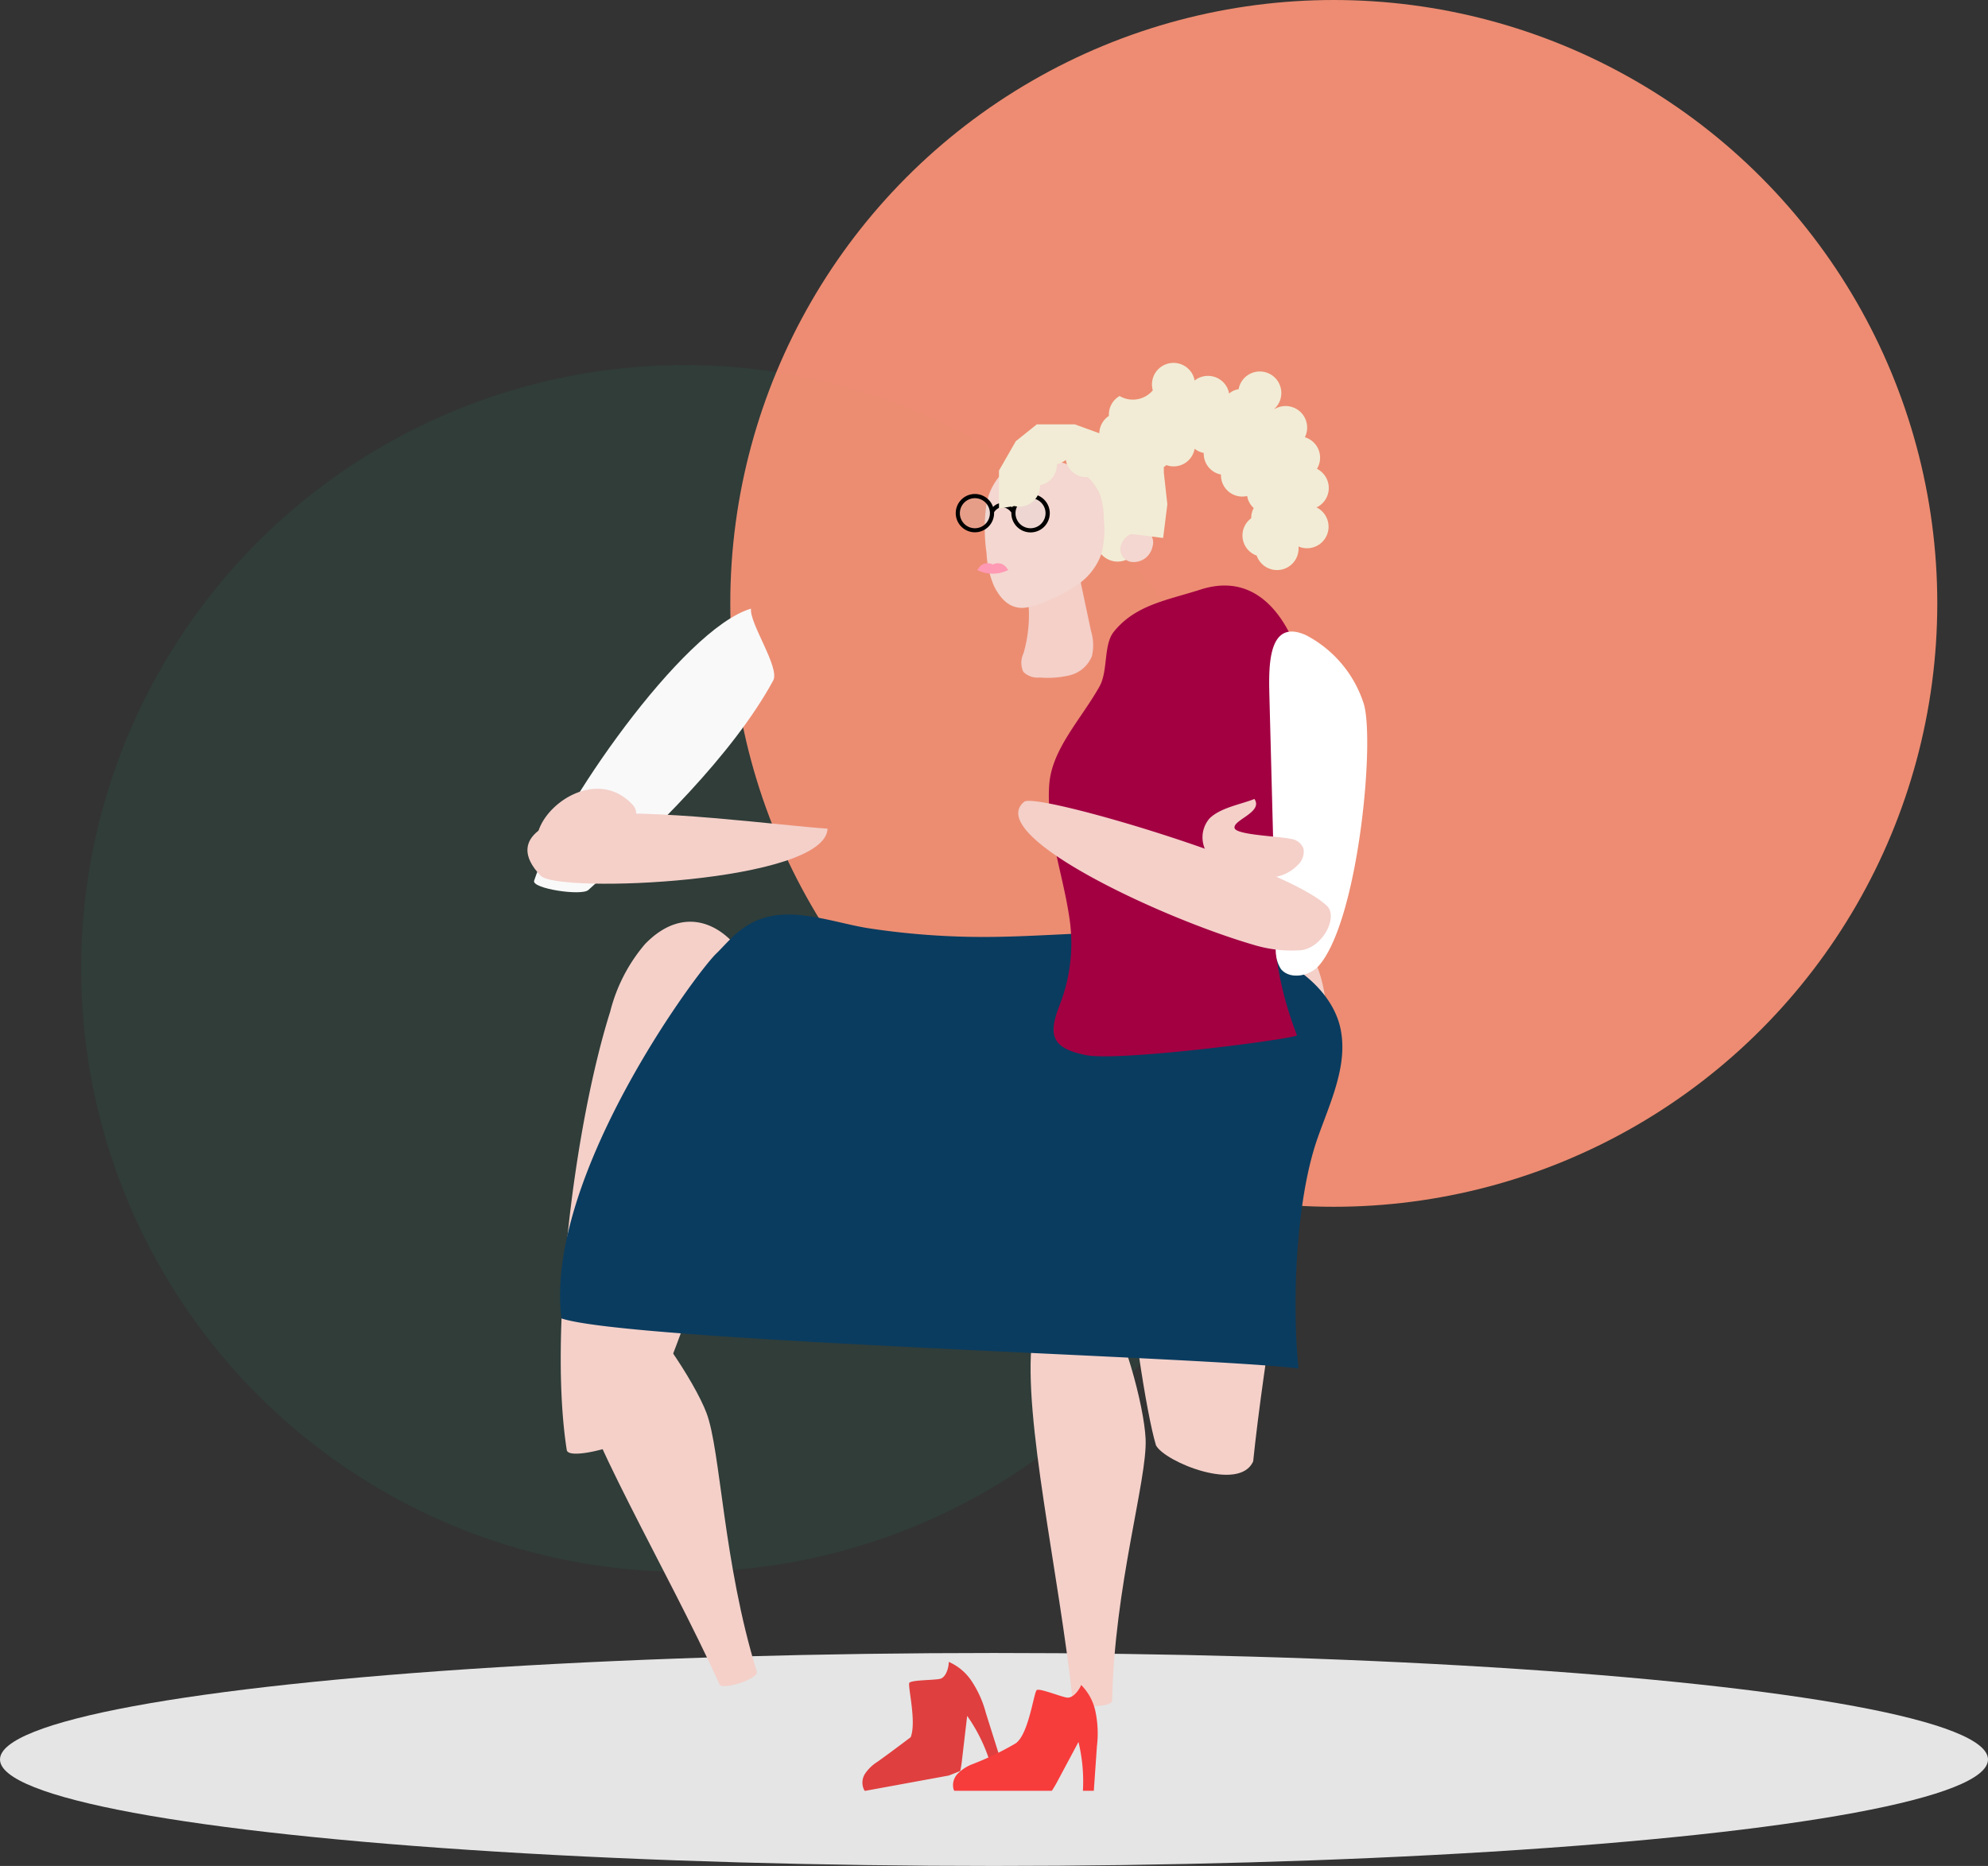 <svg xmlns="http://www.w3.org/2000/svg" width="196" height="184" viewBox="0 0 196 184"><rect x="0" y="0" width="196" height="184" fill="#333333" stroke="none"/><g transform="translate(-94 -149)"><circle cx="59.5" cy="59.5" r="59.5" transform="translate(102 185)" fill="#00bc8c" opacity="0.07"/><ellipse cx="98" cy="10.5" rx="98" ry="10.5" transform="translate(94 312)" fill="#e5e5e5"/><circle cx="59.5" cy="59.5" r="59.5" transform="translate(166 149)" fill="#ff9478" opacity="0.91"/><g transform="translate(-4352.678 133.388)"><g transform="translate(4498.678 51.399)"><path d="M4531.217,632.393c1.414,3.728,1.64,14.784,4.97,25.536.132.7-3.245,1.792-3.66,1.283-5.34-11.742-13.418-24.928-15.017-32.561-.533-2.547,2.073-8.159,5.206-6.05C4525.567,622.52,4530.043,629.3,4531.217,632.393Z" transform="translate(-4513.566 -528.86)" fill="#f4d0c9"/><path d="M4577.979,803.439a10.418,10.418,0,0,0-1.3-2.983,5.2,5.2,0,0,0-2.358-2.06c-.005.561-.246,1.413-.759,1.639-.406.179-2.788.117-3.119.41-.223.2.728,3.82.123,5.377,0,0-2.169,1.642-3.289,2.432a4.1,4.1,0,0,0-1.2,1.152,1.616,1.616,0,0,0-.113,1.593,1.038,1.038,0,0,0,.089.118l8.269-1.515,1.127-.443a10.786,10.786,0,0,0,.185-1.185q.248-2.127.5-4.254a16.456,16.456,0,0,1,2.17,4.317l1-.393Q4578.642,805.542,4577.979,803.439Z" transform="translate(-4532.779 -670.305)" fill="#e03f3f" fill-rule="evenodd"/><path d="M4534.2,405.048a25.933,25.933,0,0,1-.86,9.475c-2.258,9.808-6.569,24.039-11.026,33.064-.542,1.1-6.978,2.925-7.155,1.79-1.809-11.572.763-32.069,4.285-43.24a16.4,16.4,0,0,1,3.426-6.646C4527.951,394.226,4533.361,399.3,4534.2,405.048Z" transform="translate(-4511.281 -342.178)" fill="#f4d0c9"/><path d="M4615.025,634.988c.171,3.983-3.088,14.551-3.3,25.8-.095.707-3.645.682-3.878.068-1.381-12.826-4.907-27.882-4.025-35.631.294-2.586,4.531-7.095,6.842-4.108C4612.764,623.84,4614.884,631.681,4615.025,634.988Z" transform="translate(-4554.076 -528.86)" fill="#f4d0c9"/><path d="M4596.818,815.461a10.411,10.411,0,0,0-.114-3.25,5.2,5.2,0,0,0-1.44-2.78c-.211.52-.748,1.225-1.307,1.247-.443.018-2.636-.912-3.053-.76-.3.109-.784,4.369-2.105,5.272a28.9,28.9,0,0,1-4.324,2.074,4.1,4.1,0,0,0-1.387.917,1.615,1.615,0,0,0-.4,1.547,1.089,1.089,0,0,0,.068.133h9.617a10.747,10.747,0,0,0,.606-1.035l2.019-3.777a16.467,16.467,0,0,1,.439,4.812h1.074Q4596.665,817.661,4596.818,815.461Z" transform="translate(-4540.67 -679.061)" fill="#f73c3c" fill-rule="evenodd"/><path d="M4544.364,402.62c2.527,3.132,10.145,5.689,12.3,4.347,11.789-7.339,11.648-5.95,12.546-9.518.7-2.766-.8-5.562-2.234-8.025-1.283-2.2-14.472-4.251-20.4-2.708-1.2.313-3.059-.112-3.561,1.063-.959,2.245-1.583,4.394-3.049,8.1C4539.138,397.968,4541.976,399.658,4544.364,402.62Z" transform="translate(-4491.11 -329.451)" fill="#222b56" fill-rule="evenodd"/><path d="M4603.451,392.877c-4.193-5.738-14.122-4.794-17.163,2.671-3.362,8.259.763,40.822,2.652,47.113.86,1.636,8.25,4.655,9.583,1.574.99-9.629,3.929-27.532,5.364-32.408C4604.967,408.162,4607.8,398.829,4603.451,392.877Z" transform="translate(-4526.97 -335.924)" fill="#f4d0c9"/><path d="M4501.833,222.8c-.246.77,4.665,1.517,5.34.914,6.266-5.58,14.215-13.291,18.231-20.657.691-1.267-2.368-5.657-2.185-7.089C4516.473,197.924,4504.034,215.926,4501.833,222.8Z" transform="translate(-4501.174 -171.735)" fill="#f9f9f9" fill-rule="evenodd"/><path d="M4514.392,426.412c6.627,2.266,64.876,3.829,72.673,4.954-.643-6.305-.305-16.558,1.9-22.782,1.261-3.557,2.99-7.142,2.244-10.732s-4.541-7.286-11.417-8.764c-7.19-1.545-15.5-.332-23.38-.289a74.98,74.98,0,0,1-11.741-.858c-2.825-.435-6.492-1.791-9.544-1.205-2.871.551-4.218,2.507-5.464,3.7C4527.61,392.413,4512.733,412.592,4514.392,426.412Z" transform="translate(-4511.044 -332.195)" fill="#0a3c5f" fill-rule="evenodd"/><path d="M4554.906,219.905c-.649-4.382-2.3-8.679-1.976-13.1.256-3.487,3.124-6.405,4.95-9.652.867-1.54.375-4.115,1.416-5.406,2.149-2.663,5.266-3.1,8.523-4.149,8.915-2.879,11.226,10.456,10.857,13.393s-2.209,7.061-2.739,9.973c-1.356,7.456-1.311,13.5,1.41,20.571.124.323-17.5,2.626-20.793,1.963-3.342-.673-3.769-1.918-2.624-4.873A16.694,16.694,0,0,0,4554.906,219.905Z" transform="translate(-4501.482 -165.241)" fill="#a30042" fill-rule="evenodd"/><path d="M4504.044,308.708c6.971-.709,19.634,1.049,24.224,1.337-.19,5.32-26.58,6.424-28.282,4.647C4496.124,310.66,4501.825,308.934,4504.044,308.708Z" transform="translate(-4498.678 -264.121)" fill="#f4d0c9"/><path d="M4658.1,217.4q.327,12.521.654,25.042a3.127,3.127,0,0,0,.485,1.938c.885,1.083,2.844.709,3.757-.35,3.939-4.569,5.575-22.685,4.353-25.973a11.612,11.612,0,0,0-5.644-6.6C4657.961,209.769,4658.025,214.482,4658.1,217.4Z" transform="translate(-4584.949 -184.612)" fill="#fff" fill-rule="evenodd"/><path d="M4538.893,304.028c1.348-.9,25.7,6.315,29.83,10.277,1.125,1.079-.385,4.05-2.488,4.366a12.815,12.815,0,0,1-4.662-.5C4552.111,315.421,4534.848,307.264,4538.893,304.028Z" transform="translate(-4489.898 -260.765)" fill="#f4d0c9"/><path d="M4609.778,151.275a13.564,13.564,0,0,1-.365,5.985,2.13,2.13,0,0,0-.018,1.8,1.977,1.977,0,0,0,1.623.57,9.357,9.357,0,0,0,2.972-.223,3.166,3.166,0,0,0,2.173-1.888,4.7,4.7,0,0,0-.081-2.44l-.985-4.638a2.667,2.667,0,0,0-.514-1.273,1.824,1.824,0,0,0-2.154-.223,5.325,5.325,0,0,0-1.654,1.615Z" transform="translate(-4560.509 -128.608)" fill="#f4d0c9"/><path d="M4585.272,65.643c.05-.024.1-.04.151-.068a2.122,2.122,0,0,0-.1-3.733,2.106,2.106,0,0,0-1.193-3.114,2.125,2.125,0,0,0-2.963-2.792l-.008.006-.029-.018a2.123,2.123,0,1,0-3.533-1.931,1.843,1.843,0,0,0-.938.427,2.1,2.1,0,0,0-.243-.682,2.126,2.126,0,0,0-2.9-.778,2.241,2.241,0,0,0-.255.184,2.1,2.1,0,0,0-.242-.682,2.122,2.122,0,0,0-3.881,1.639,2.573,2.573,0,0,1-3.277.561,2.12,2.12,0,0,0-1.051,1.961,2.115,2.115,0,0,0-.722,2.717,2.12,2.12,0,0,0-1.511,2.025,2.125,2.125,0,0,0-1.165,3.9,2.042,2.042,0,0,0,.667,1.288,2.113,2.113,0,0,0,1.622,3.109,2.184,2.184,0,0,0,.105.234,2.127,2.127,0,1,0,3.291-2.606c.013-.007.027-.011.04-.018a2.12,2.12,0,0,0,1.021-2.217,2.122,2.122,0,0,0,.462-1.208,2.077,2.077,0,0,0,.55-.217,2.119,2.119,0,0,0,1.051-1.963,2.263,2.263,0,0,0,.257-.19,2.1,2.1,0,0,0,2.782-1.613,2.112,2.112,0,0,0,.9.415,2.092,2.092,0,0,0,1.7,2.127,2.1,2.1,0,0,0,2.583,2.115,1.977,1.977,0,0,0,.645,1.185,2.131,2.131,0,0,0-.249,1.01,2.106,2.106,0,0,0,.543,3.684,2.043,2.043,0,0,0,.158.35A2.123,2.123,0,0,0,4583.5,69.5a2.123,2.123,0,0,0,1.777-3.855Z" transform="translate(-4507.481 -51.399)" fill="#f2ecd6"/><path d="M4594.271,109.707a9.3,9.3,0,0,1-.736-3.247,16.874,16.874,0,0,1-.039-4.591,5.849,5.849,0,0,1,2.254-3.877,6.1,6.1,0,0,1,5.346-.417,5.685,5.685,0,0,1,3.591,3,7.894,7.894,0,0,1,.415,2.578,9.533,9.533,0,0,1-.241,3.382,6.2,6.2,0,0,1-2.24,2.965,14.835,14.835,0,0,1-3.321,1.771,6.624,6.624,0,0,1-2.088.59C4595.767,111.951,4594.87,110.91,4594.271,109.707Z" transform="translate(-4548.271 -87.71)" fill="#f4d7d0"/><path d="M4640.071,132.01a2.351,2.351,0,0,1,.876-.169,1.085,1.085,0,0,1,.8.356,1.3,1.3,0,0,1,.157,1.152,1.882,1.882,0,0,1-2.165,1.487,1.271,1.271,0,0,1-.948-1.625A1.753,1.753,0,0,1,4640.071,132.01Z" transform="translate(-4580.281 -115.227)" fill="#f4d7d0"/><path d="M4631.349,300.56c.9,1.308-2.157,2.076-1.954,2.875.178.694,4.512.8,5.542,1.063a1.52,1.52,0,0,1,1.249.948,1.789,1.789,0,0,1-.519,1.586,4.1,4.1,0,0,1-3.332,1.269,11.636,11.636,0,0,1-3.476-.951,5.468,5.468,0,0,1-1.724-.924,2.851,2.851,0,0,1-.2-3.957C4628.037,301.4,4630.046,301.09,4631.349,300.56Z" transform="translate(-4559.675 -257.562)" fill="#f4d0c9"/><path d="M4503.278,299.082a11.329,11.329,0,0,1,3.3-1.369c-.661.655-2.048,2.316-1.667,2.922.37.588,2.1-1.835,2.8-1.936,1.364-.2,2.871.521,4.152-.107.965-.473,1.628-1.833.845-2.679C4509.209,292.129,4503.72,295.886,4503.278,299.082Z" transform="translate(-4502.328 -252.334)" fill="#f4d0c9"/><g transform="translate(42.086 12.616)"><g transform="translate(0 0.175)" opacity="0.23"><ellipse cx="1.687" cy="1.687" rx="1.687" ry="1.687" transform="translate(0 3.285) rotate(-76.718)" fill="#d6d6d6"/></g><g transform="translate(5.309 0)" opacity="0.23"><ellipse cx="1.687" cy="1.687" rx="1.687" ry="1.687" transform="translate(0 1.292) rotate(-22.5)" fill="#d6d6d6"/></g><path d="M4598.371,113.989a1.9,1.9,0,0,0-1.807,1.327,1.426,1.426,0,0,0-1.093-.447,1.322,1.322,0,0,0-.794.4,1.889,1.889,0,1,0,.1.612c0-.03,0-.059,0-.089a1.124,1.124,0,0,1,.734-.514,1.231,1.231,0,0,1,.97.54c0,.021,0,.042,0,.063a1.894,1.894,0,1,0,1.894-1.894Zm-5.484,3.375a1.481,1.481,0,1,1,1.48-1.481A1.482,1.482,0,0,1,4592.886,117.364Zm5.484,0a1.481,1.481,0,1,1,1.48-1.481A1.483,1.483,0,0,1,4598.371,117.364Z" transform="translate(-4590.856 -113.678)"/></g></g><path d="M4603.236,91.931l.415-3.32-.415-3.735-4.15-2.49-4.565-1.66h-3.735l-2.074,1.66-1.661,2.9v3.735l1.528-.238a2.052,2.052,0,0,0,2.521-2.064,2.045,2.045,0,0,0,1.661-2.076,2.068,2.068,0,0,0,.881-.405,2.049,2.049,0,0,0,2.715,1.574,2.185,2.185,0,0,0,.251.185,2.068,2.068,0,0,0,1.025,1.916,2.031,2.031,0,0,0,.536.212,2.08,2.08,0,0,0,.45,1.179,2.069,2.069,0,0,0,1,2.164c.013.007.027.011.039.017" transform="translate(-41.882 -23.27)" fill="#f2ecd6"/><path d="M4606.6,147.138a1.058,1.058,0,0,0-1.322.259.8.8,0,0,1-.221.274h0a3.4,3.4,0,0,0,3.086,0m0,0h0s-.037,0-.221-.274a1.077,1.077,0,0,0-1.322-.259" transform="translate(-62.046 -75.86)" fill="#ff99b4"/></g></g></svg>